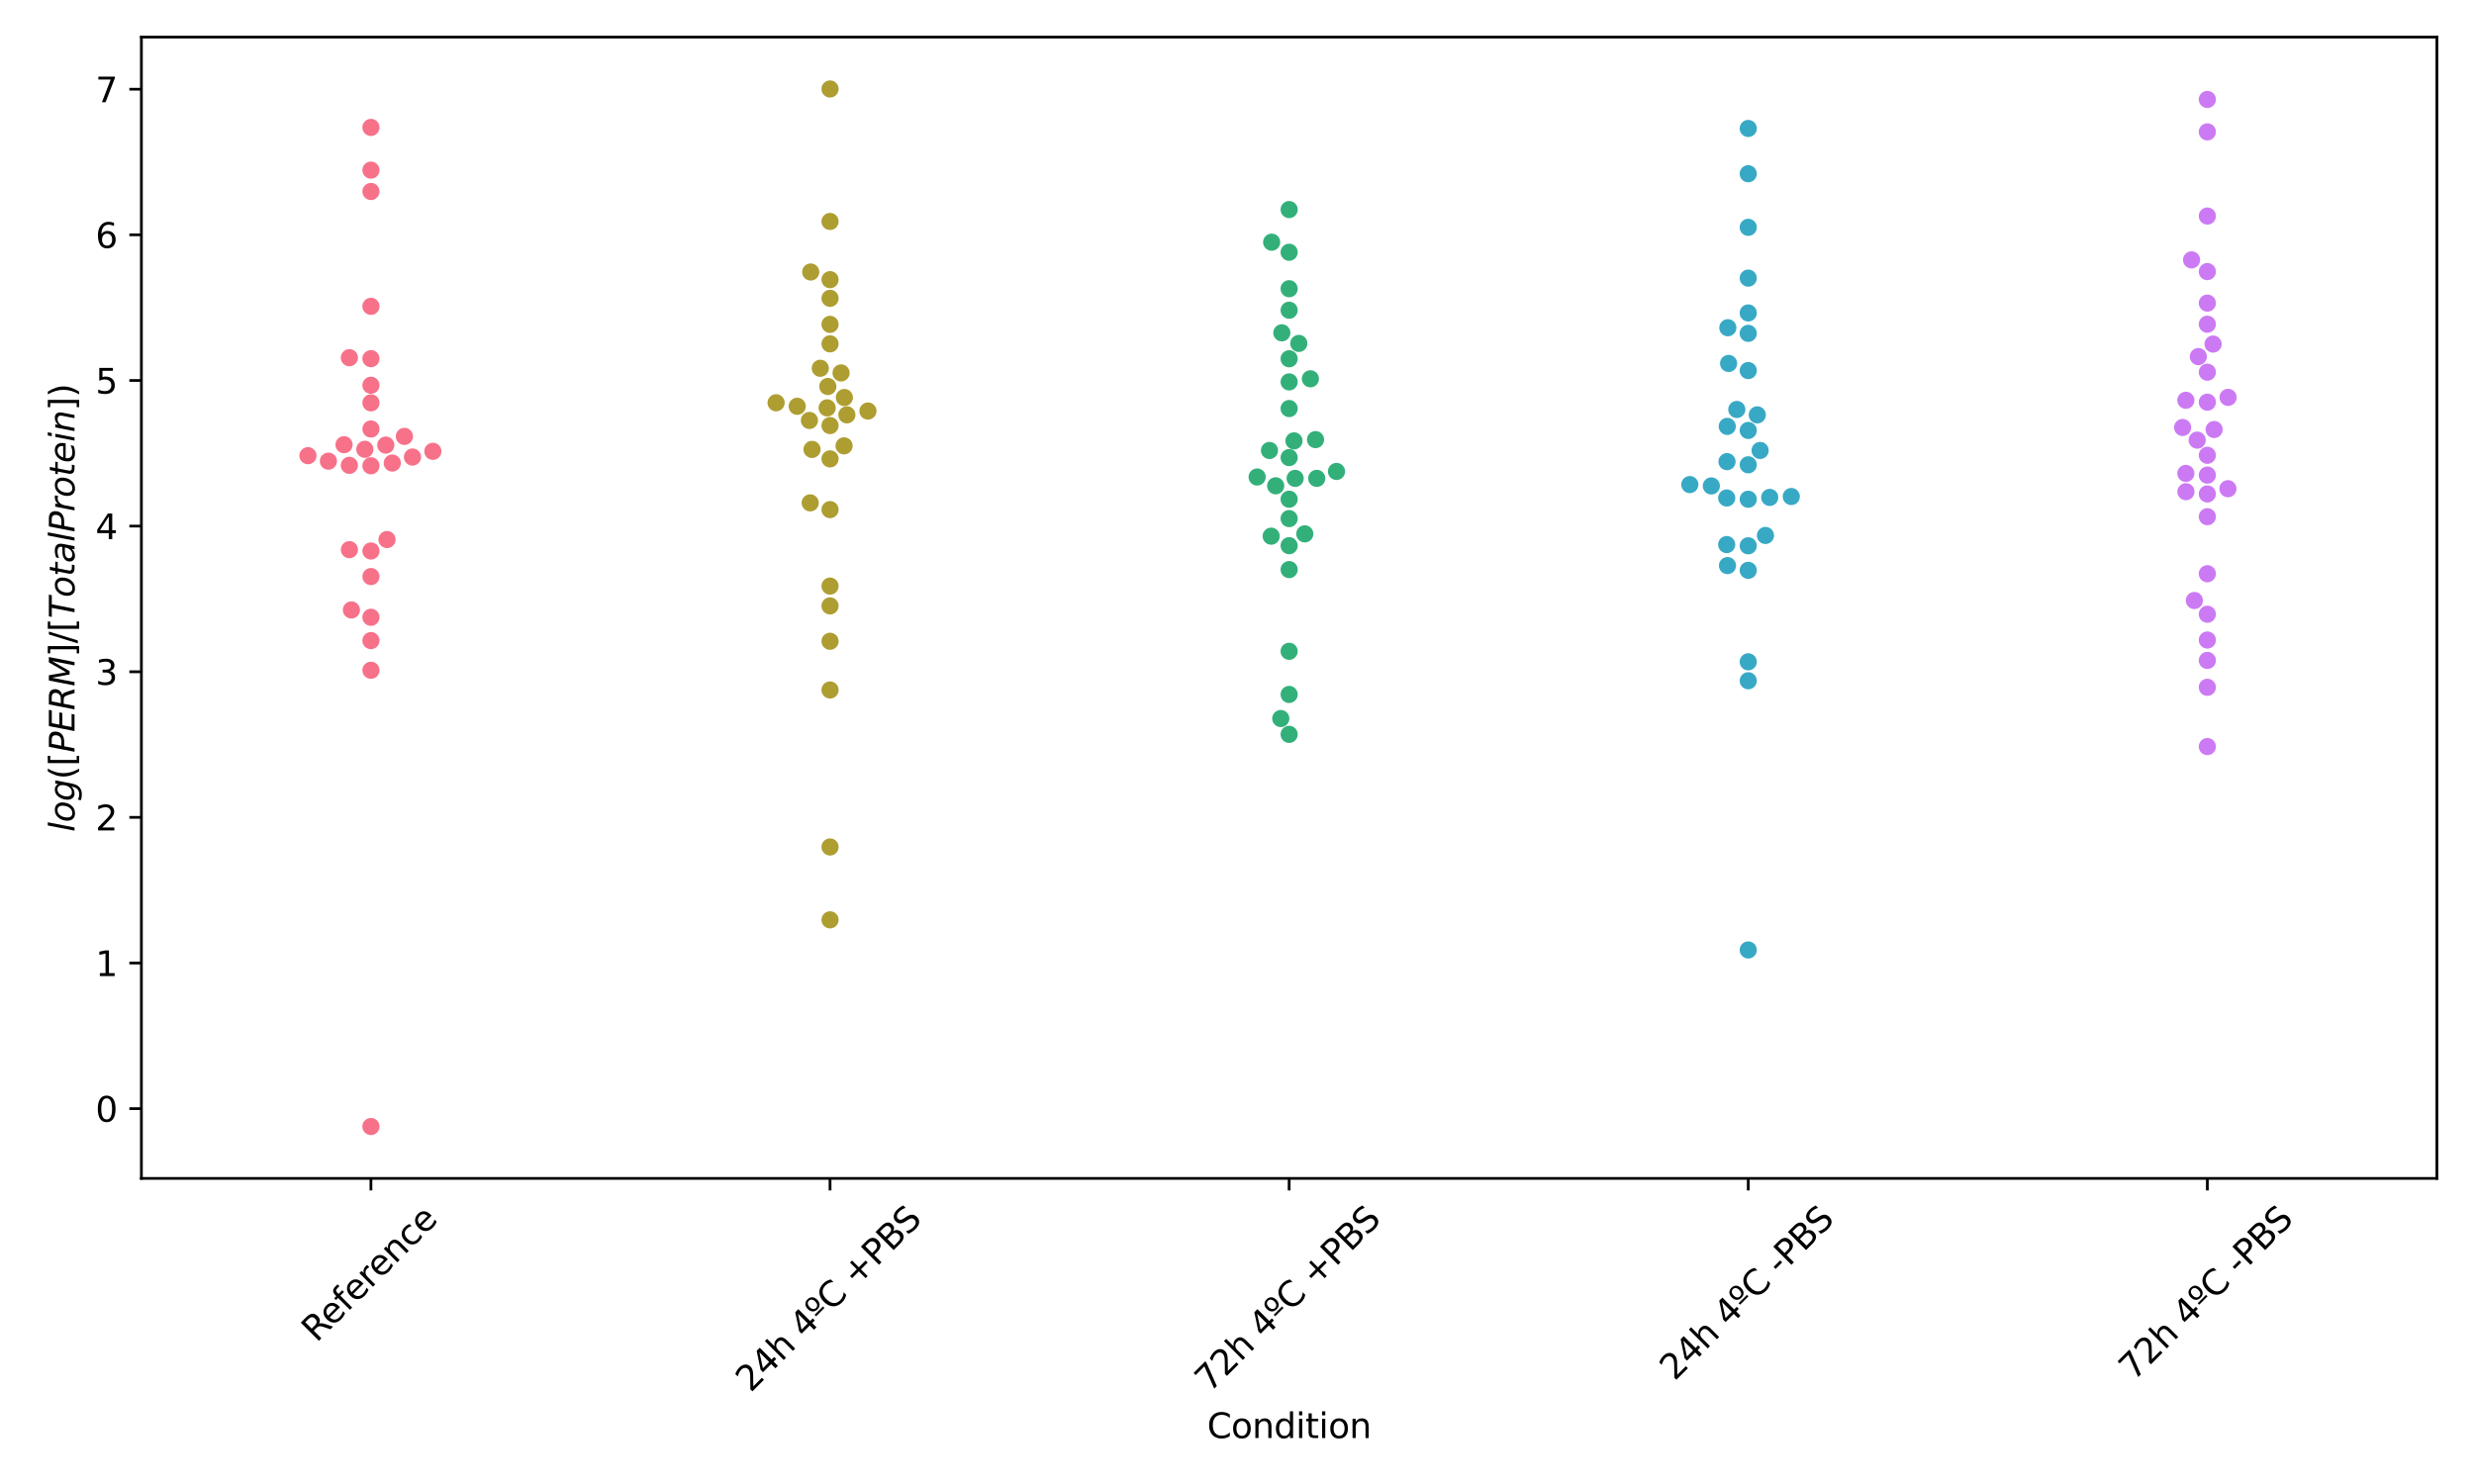 <?xml version="1.0" encoding="utf-8" standalone="no"?>
<!DOCTYPE svg PUBLIC "-//W3C//DTD SVG 1.1//EN"
  "http://www.w3.org/Graphics/SVG/1.1/DTD/svg11.dtd">
<svg xmlns:xlink="http://www.w3.org/1999/xlink" width="720pt" height="432pt" viewBox="0 0 720 432" xmlns="http://www.w3.org/2000/svg" version="1.1">
 <defs>
  <style type="text/css">*{stroke-linejoin: round; stroke-linecap: butt}</style>
 </defs>
 <g id="figure_1">
  <g id="patch_1">
   <path d="M 0 432 
L 720 432 
L 720 0 
L 0 0 
z
" style="fill: #ffffff"/>
  </g>
  <g id="axes_1">
   <g id="patch_2">
    <path d="M 41.15 343.035 
L 709.2 343.035 
L 709.2 10.8 
L 41.15 10.8 
z
" style="fill: #ffffff"/>
   </g>
   <g id="matplotlib.axis_1">
    <g id="xtick_1">
     <g id="line2d_1">
      <defs>
       <path id="m6067ad783e" d="M 0 0 
L 0 3.5 
" style="stroke: #000000; stroke-width: 0.8"/>
      </defs>
      <g>
       <use xlink:href="#m6067ad783e" x="107.955" y="343.035" style="stroke: #000000; stroke-width: 0.8"/>
      </g>
     </g>
     <g id="text_1">
      <!-- Reference -->
      <g transform="translate(92.104 391.013) rotate(-45) scale(0.1 -0.1)">
       <defs>
        <path id="DejaVuSans-52" d="M 2841 2188 
Q 3044 2119 3236 1894 
Q 3428 1669 3622 1275 
L 4263 0 
L 3584 0 
L 2988 1197 
Q 2756 1666 2539 1819 
Q 2322 1972 1947 1972 
L 1259 1972 
L 1259 0 
L 628 0 
L 628 4666 
L 2053 4666 
Q 2853 4666 3247 4331 
Q 3641 3997 3641 3322 
Q 3641 2881 3436 2590 
Q 3231 2300 2841 2188 
z
M 1259 4147 
L 1259 2491 
L 2053 2491 
Q 2509 2491 2742 2702 
Q 2975 2913 2975 3322 
Q 2975 3731 2742 3939 
Q 2509 4147 2053 4147 
L 1259 4147 
z
" transform="scale(0.016)"/>
        <path id="DejaVuSans-65" d="M 3597 1894 
L 3597 1613 
L 953 1613 
Q 991 1019 1311 708 
Q 1631 397 2203 397 
Q 2534 397 2845 478 
Q 3156 559 3463 722 
L 3463 178 
Q 3153 47 2828 -22 
Q 2503 -91 2169 -91 
Q 1331 -91 842 396 
Q 353 884 353 1716 
Q 353 2575 817 3079 
Q 1281 3584 2069 3584 
Q 2775 3584 3186 3129 
Q 3597 2675 3597 1894 
z
M 3022 2063 
Q 3016 2534 2758 2815 
Q 2500 3097 2075 3097 
Q 1594 3097 1305 2825 
Q 1016 2553 972 2059 
L 3022 2063 
z
" transform="scale(0.016)"/>
        <path id="DejaVuSans-66" d="M 2375 4863 
L 2375 4384 
L 1825 4384 
Q 1516 4384 1395 4259 
Q 1275 4134 1275 3809 
L 1275 3500 
L 2222 3500 
L 2222 3053 
L 1275 3053 
L 1275 0 
L 697 0 
L 697 3053 
L 147 3053 
L 147 3500 
L 697 3500 
L 697 3744 
Q 697 4328 969 4595 
Q 1241 4863 1831 4863 
L 2375 4863 
z
" transform="scale(0.016)"/>
        <path id="DejaVuSans-72" d="M 2631 2963 
Q 2534 3019 2420 3045 
Q 2306 3072 2169 3072 
Q 1681 3072 1420 2755 
Q 1159 2438 1159 1844 
L 1159 0 
L 581 0 
L 581 3500 
L 1159 3500 
L 1159 2956 
Q 1341 3275 1631 3429 
Q 1922 3584 2338 3584 
Q 2397 3584 2469 3576 
Q 2541 3569 2628 3553 
L 2631 2963 
z
" transform="scale(0.016)"/>
        <path id="DejaVuSans-6e" d="M 3513 2113 
L 3513 0 
L 2938 0 
L 2938 2094 
Q 2938 2591 2744 2837 
Q 2550 3084 2163 3084 
Q 1697 3084 1428 2787 
Q 1159 2491 1159 1978 
L 1159 0 
L 581 0 
L 581 3500 
L 1159 3500 
L 1159 2956 
Q 1366 3272 1645 3428 
Q 1925 3584 2291 3584 
Q 2894 3584 3203 3211 
Q 3513 2838 3513 2113 
z
" transform="scale(0.016)"/>
        <path id="DejaVuSans-63" d="M 3122 3366 
L 3122 2828 
Q 2878 2963 2633 3030 
Q 2388 3097 2138 3097 
Q 1578 3097 1268 2742 
Q 959 2388 959 1747 
Q 959 1106 1268 751 
Q 1578 397 2138 397 
Q 2388 397 2633 464 
Q 2878 531 3122 666 
L 3122 134 
Q 2881 22 2623 -34 
Q 2366 -91 2075 -91 
Q 1284 -91 818 406 
Q 353 903 353 1747 
Q 353 2603 823 3093 
Q 1294 3584 2113 3584 
Q 2378 3584 2631 3529 
Q 2884 3475 3122 3366 
z
" transform="scale(0.016)"/>
       </defs>
       <use xlink:href="#DejaVuSans-52"/>
       <use xlink:href="#DejaVuSans-65" x="64.982"/>
       <use xlink:href="#DejaVuSans-66" x="126.506"/>
       <use xlink:href="#DejaVuSans-65" x="161.711"/>
       <use xlink:href="#DejaVuSans-72" x="223.234"/>
       <use xlink:href="#DejaVuSans-65" x="262.098"/>
       <use xlink:href="#DejaVuSans-6e" x="323.621"/>
       <use xlink:href="#DejaVuSans-63" x="387"/>
       <use xlink:href="#DejaVuSans-65" x="441.98"/>
      </g>
     </g>
    </g>
    <g id="xtick_2">
     <g id="line2d_2">
      <g>
       <use xlink:href="#m6067ad783e" x="241.565" y="343.035" style="stroke: #000000; stroke-width: 0.8"/>
      </g>
     </g>
     <g id="text_2">
      <!-- 24h 4ºC +PBS -->
      <g transform="translate(218.442 405.556) rotate(-45) scale(0.1 -0.1)">
       <defs>
        <path id="DejaVuSans-32" d="M 1228 531 
L 3431 531 
L 3431 0 
L 469 0 
L 469 531 
Q 828 903 1448 1529 
Q 2069 2156 2228 2338 
Q 2531 2678 2651 2914 
Q 2772 3150 2772 3378 
Q 2772 3750 2511 3984 
Q 2250 4219 1831 4219 
Q 1534 4219 1204 4116 
Q 875 4013 500 3803 
L 500 4441 
Q 881 4594 1212 4672 
Q 1544 4750 1819 4750 
Q 2544 4750 2975 4387 
Q 3406 4025 3406 3419 
Q 3406 3131 3298 2873 
Q 3191 2616 2906 2266 
Q 2828 2175 2409 1742 
Q 1991 1309 1228 531 
z
" transform="scale(0.016)"/>
        <path id="DejaVuSans-34" d="M 2419 4116 
L 825 1625 
L 2419 1625 
L 2419 4116 
z
M 2253 4666 
L 3047 4666 
L 3047 1625 
L 3713 1625 
L 3713 1100 
L 3047 1100 
L 3047 0 
L 2419 0 
L 2419 1100 
L 313 1100 
L 313 1709 
L 2253 4666 
z
" transform="scale(0.016)"/>
        <path id="DejaVuSans-68" d="M 3513 2113 
L 3513 0 
L 2938 0 
L 2938 2094 
Q 2938 2591 2744 2837 
Q 2550 3084 2163 3084 
Q 1697 3084 1428 2787 
Q 1159 2491 1159 1978 
L 1159 0 
L 581 0 
L 581 4863 
L 1159 4863 
L 1159 2956 
Q 1366 3272 1645 3428 
Q 1925 3584 2291 3584 
Q 2894 3584 3203 3211 
Q 3513 2838 3513 2113 
z
" transform="scale(0.016)"/>
        <path id="DejaVuSans-20" transform="scale(0.016)"/>
        <path id="DejaVuSans-ba" d="M 434 1850 
L 2584 1850 
L 2584 1466 
L 434 1466 
L 434 1850 
z
M 1509 4750 
Q 2069 4750 2391 4404 
Q 2713 4059 2713 3463 
Q 2713 2866 2391 2523 
Q 2069 2181 1509 2181 
Q 950 2181 625 2525 
Q 300 2869 300 3463 
Q 300 4059 625 4404 
Q 950 4750 1509 4750 
z
M 1509 4391 
Q 1181 4391 984 4139 
Q 788 3888 788 3463 
Q 788 3047 986 2797 
Q 1184 2547 1509 2547 
Q 1838 2547 2033 2797 
Q 2228 3047 2228 3463 
Q 2228 3891 2034 4141 
Q 1841 4391 1509 4391 
z
" transform="scale(0.016)"/>
        <path id="DejaVuSans-43" d="M 4122 4306 
L 4122 3641 
Q 3803 3938 3442 4084 
Q 3081 4231 2675 4231 
Q 1875 4231 1450 3742 
Q 1025 3253 1025 2328 
Q 1025 1406 1450 917 
Q 1875 428 2675 428 
Q 3081 428 3442 575 
Q 3803 722 4122 1019 
L 4122 359 
Q 3791 134 3420 21 
Q 3050 -91 2638 -91 
Q 1578 -91 968 557 
Q 359 1206 359 2328 
Q 359 3453 968 4101 
Q 1578 4750 2638 4750 
Q 3056 4750 3426 4639 
Q 3797 4528 4122 4306 
z
" transform="scale(0.016)"/>
        <path id="DejaVuSans-2b" d="M 2944 4013 
L 2944 2272 
L 4684 2272 
L 4684 1741 
L 2944 1741 
L 2944 0 
L 2419 0 
L 2419 1741 
L 678 1741 
L 678 2272 
L 2419 2272 
L 2419 4013 
L 2944 4013 
z
" transform="scale(0.016)"/>
        <path id="DejaVuSans-50" d="M 1259 4147 
L 1259 2394 
L 2053 2394 
Q 2494 2394 2734 2622 
Q 2975 2850 2975 3272 
Q 2975 3691 2734 3919 
Q 2494 4147 2053 4147 
L 1259 4147 
z
M 628 4666 
L 2053 4666 
Q 2838 4666 3239 4311 
Q 3641 3956 3641 3272 
Q 3641 2581 3239 2228 
Q 2838 1875 2053 1875 
L 1259 1875 
L 1259 0 
L 628 0 
L 628 4666 
z
" transform="scale(0.016)"/>
        <path id="DejaVuSans-42" d="M 1259 2228 
L 1259 519 
L 2272 519 
Q 2781 519 3026 730 
Q 3272 941 3272 1375 
Q 3272 1813 3026 2020 
Q 2781 2228 2272 2228 
L 1259 2228 
z
M 1259 4147 
L 1259 2741 
L 2194 2741 
Q 2656 2741 2882 2914 
Q 3109 3088 3109 3444 
Q 3109 3797 2882 3972 
Q 2656 4147 2194 4147 
L 1259 4147 
z
M 628 4666 
L 2241 4666 
Q 2963 4666 3353 4366 
Q 3744 4066 3744 3513 
Q 3744 3084 3544 2831 
Q 3344 2578 2956 2516 
Q 3422 2416 3680 2098 
Q 3938 1781 3938 1306 
Q 3938 681 3513 340 
Q 3088 0 2303 0 
L 628 0 
L 628 4666 
z
" transform="scale(0.016)"/>
        <path id="DejaVuSans-53" d="M 3425 4513 
L 3425 3897 
Q 3066 4069 2747 4153 
Q 2428 4238 2131 4238 
Q 1616 4238 1336 4038 
Q 1056 3838 1056 3469 
Q 1056 3159 1242 3001 
Q 1428 2844 1947 2747 
L 2328 2669 
Q 3034 2534 3370 2195 
Q 3706 1856 3706 1288 
Q 3706 609 3251 259 
Q 2797 -91 1919 -91 
Q 1588 -91 1214 -16 
Q 841 59 441 206 
L 441 856 
Q 825 641 1194 531 
Q 1563 422 1919 422 
Q 2459 422 2753 634 
Q 3047 847 3047 1241 
Q 3047 1584 2836 1778 
Q 2625 1972 2144 2069 
L 1759 2144 
Q 1053 2284 737 2584 
Q 422 2884 422 3419 
Q 422 4038 858 4394 
Q 1294 4750 2059 4750 
Q 2388 4750 2728 4690 
Q 3069 4631 3425 4513 
z
" transform="scale(0.016)"/>
       </defs>
       <use xlink:href="#DejaVuSans-32"/>
       <use xlink:href="#DejaVuSans-34" x="63.623"/>
       <use xlink:href="#DejaVuSans-68" x="127.246"/>
       <use xlink:href="#DejaVuSans-20" x="190.625"/>
       <use xlink:href="#DejaVuSans-34" x="222.412"/>
       <use xlink:href="#DejaVuSans-ba" x="286.035"/>
       <use xlink:href="#DejaVuSans-43" x="333.154"/>
       <use xlink:href="#DejaVuSans-20" x="402.979"/>
       <use xlink:href="#DejaVuSans-2b" x="434.766"/>
       <use xlink:href="#DejaVuSans-50" x="518.555"/>
       <use xlink:href="#DejaVuSans-42" x="578.857"/>
       <use xlink:href="#DejaVuSans-53" x="645.711"/>
      </g>
     </g>
    </g>
    <g id="xtick_3">
     <g id="line2d_3">
      <g>
       <use xlink:href="#m6067ad783e" x="375.175" y="343.035" style="stroke: #000000; stroke-width: 0.8"/>
      </g>
     </g>
     <g id="text_3">
      <!-- 72h 4ºC +PBS -->
      <g transform="translate(352.052 405.556) rotate(-45) scale(0.1 -0.1)">
       <defs>
        <path id="DejaVuSans-37" d="M 525 4666 
L 3525 4666 
L 3525 4397 
L 1831 0 
L 1172 0 
L 2766 4134 
L 525 4134 
L 525 4666 
z
" transform="scale(0.016)"/>
       </defs>
       <use xlink:href="#DejaVuSans-37"/>
       <use xlink:href="#DejaVuSans-32" x="63.623"/>
       <use xlink:href="#DejaVuSans-68" x="127.246"/>
       <use xlink:href="#DejaVuSans-20" x="190.625"/>
       <use xlink:href="#DejaVuSans-34" x="222.412"/>
       <use xlink:href="#DejaVuSans-ba" x="286.035"/>
       <use xlink:href="#DejaVuSans-43" x="333.154"/>
       <use xlink:href="#DejaVuSans-20" x="402.979"/>
       <use xlink:href="#DejaVuSans-2b" x="434.766"/>
       <use xlink:href="#DejaVuSans-50" x="518.555"/>
       <use xlink:href="#DejaVuSans-42" x="578.857"/>
       <use xlink:href="#DejaVuSans-53" x="645.711"/>
      </g>
     </g>
    </g>
    <g id="xtick_4">
     <g id="line2d_4">
      <g>
       <use xlink:href="#m6067ad783e" x="508.785" y="343.035" style="stroke: #000000; stroke-width: 0.8"/>
      </g>
     </g>
     <g id="text_4">
      <!-- 24h 4ºC -PBS -->
      <g transform="translate(487.349 402.182) rotate(-45) scale(0.1 -0.1)">
       <defs>
        <path id="DejaVuSans-2d" d="M 313 2009 
L 1997 2009 
L 1997 1497 
L 313 1497 
L 313 2009 
z
" transform="scale(0.016)"/>
       </defs>
       <use xlink:href="#DejaVuSans-32"/>
       <use xlink:href="#DejaVuSans-34" x="63.623"/>
       <use xlink:href="#DejaVuSans-68" x="127.246"/>
       <use xlink:href="#DejaVuSans-20" x="190.625"/>
       <use xlink:href="#DejaVuSans-34" x="222.412"/>
       <use xlink:href="#DejaVuSans-ba" x="286.035"/>
       <use xlink:href="#DejaVuSans-43" x="333.154"/>
       <use xlink:href="#DejaVuSans-20" x="402.979"/>
       <use xlink:href="#DejaVuSans-2d" x="434.766"/>
       <use xlink:href="#DejaVuSans-50" x="470.85"/>
       <use xlink:href="#DejaVuSans-42" x="531.152"/>
       <use xlink:href="#DejaVuSans-53" x="598.006"/>
      </g>
     </g>
    </g>
    <g id="xtick_5">
     <g id="line2d_5">
      <g>
       <use xlink:href="#m6067ad783e" x="642.395" y="343.035" style="stroke: #000000; stroke-width: 0.8"/>
      </g>
     </g>
     <g id="text_5">
      <!-- 72h 4ºC -PBS -->
      <g transform="translate(620.959 402.182) rotate(-45) scale(0.1 -0.1)">
       <use xlink:href="#DejaVuSans-37"/>
       <use xlink:href="#DejaVuSans-32" x="63.623"/>
       <use xlink:href="#DejaVuSans-68" x="127.246"/>
       <use xlink:href="#DejaVuSans-20" x="190.625"/>
       <use xlink:href="#DejaVuSans-34" x="222.412"/>
       <use xlink:href="#DejaVuSans-ba" x="286.035"/>
       <use xlink:href="#DejaVuSans-43" x="333.154"/>
       <use xlink:href="#DejaVuSans-20" x="402.979"/>
       <use xlink:href="#DejaVuSans-2d" x="434.766"/>
       <use xlink:href="#DejaVuSans-50" x="470.85"/>
       <use xlink:href="#DejaVuSans-42" x="531.152"/>
       <use xlink:href="#DejaVuSans-53" x="598.006"/>
      </g>
     </g>
    </g>
    <g id="text_6">
     <!-- Condition -->
     <g transform="translate(351.315 418.625) scale(0.1 -0.1)">
      <defs>
       <path id="DejaVuSans-6f" d="M 1959 3097 
Q 1497 3097 1228 2736 
Q 959 2375 959 1747 
Q 959 1119 1226 758 
Q 1494 397 1959 397 
Q 2419 397 2687 759 
Q 2956 1122 2956 1747 
Q 2956 2369 2687 2733 
Q 2419 3097 1959 3097 
z
M 1959 3584 
Q 2709 3584 3137 3096 
Q 3566 2609 3566 1747 
Q 3566 888 3137 398 
Q 2709 -91 1959 -91 
Q 1206 -91 779 398 
Q 353 888 353 1747 
Q 353 2609 779 3096 
Q 1206 3584 1959 3584 
z
" transform="scale(0.016)"/>
       <path id="DejaVuSans-64" d="M 2906 2969 
L 2906 4863 
L 3481 4863 
L 3481 0 
L 2906 0 
L 2906 525 
Q 2725 213 2448 61 
Q 2172 -91 1784 -91 
Q 1150 -91 751 415 
Q 353 922 353 1747 
Q 353 2572 751 3078 
Q 1150 3584 1784 3584 
Q 2172 3584 2448 3432 
Q 2725 3281 2906 2969 
z
M 947 1747 
Q 947 1113 1208 752 
Q 1469 391 1925 391 
Q 2381 391 2643 752 
Q 2906 1113 2906 1747 
Q 2906 2381 2643 2742 
Q 2381 3103 1925 3103 
Q 1469 3103 1208 2742 
Q 947 2381 947 1747 
z
" transform="scale(0.016)"/>
       <path id="DejaVuSans-69" d="M 603 3500 
L 1178 3500 
L 1178 0 
L 603 0 
L 603 3500 
z
M 603 4863 
L 1178 4863 
L 1178 4134 
L 603 4134 
L 603 4863 
z
" transform="scale(0.016)"/>
       <path id="DejaVuSans-74" d="M 1172 4494 
L 1172 3500 
L 2356 3500 
L 2356 3053 
L 1172 3053 
L 1172 1153 
Q 1172 725 1289 603 
Q 1406 481 1766 481 
L 2356 481 
L 2356 0 
L 1766 0 
Q 1100 0 847 248 
Q 594 497 594 1153 
L 594 3053 
L 172 3053 
L 172 3500 
L 594 3500 
L 594 4494 
L 1172 4494 
z
" transform="scale(0.016)"/>
      </defs>
      <use xlink:href="#DejaVuSans-43"/>
      <use xlink:href="#DejaVuSans-6f" x="69.824"/>
      <use xlink:href="#DejaVuSans-6e" x="131.006"/>
      <use xlink:href="#DejaVuSans-64" x="194.385"/>
      <use xlink:href="#DejaVuSans-69" x="257.861"/>
      <use xlink:href="#DejaVuSans-74" x="285.645"/>
      <use xlink:href="#DejaVuSans-69" x="324.854"/>
      <use xlink:href="#DejaVuSans-6f" x="352.637"/>
      <use xlink:href="#DejaVuSans-6e" x="413.818"/>
     </g>
    </g>
   </g>
   <g id="matplotlib.axis_2">
    <g id="ytick_1">
     <g id="line2d_6">
      <defs>
       <path id="m4ee37aeace" d="M 0 0 
L -3.5 0 
" style="stroke: #000000; stroke-width: 0.8"/>
      </defs>
      <g>
       <use xlink:href="#m4ee37aeace" x="41.15" y="322.727" style="stroke: #000000; stroke-width: 0.8"/>
      </g>
     </g>
     <g id="text_7">
      <!-- 0 -->
      <g transform="translate(27.788 326.526) scale(0.1 -0.1)">
       <defs>
        <path id="DejaVuSans-30" d="M 2034 4250 
Q 1547 4250 1301 3770 
Q 1056 3291 1056 2328 
Q 1056 1369 1301 889 
Q 1547 409 2034 409 
Q 2525 409 2770 889 
Q 3016 1369 3016 2328 
Q 3016 3291 2770 3770 
Q 2525 4250 2034 4250 
z
M 2034 4750 
Q 2819 4750 3233 4129 
Q 3647 3509 3647 2328 
Q 3647 1150 3233 529 
Q 2819 -91 2034 -91 
Q 1250 -91 836 529 
Q 422 1150 422 2328 
Q 422 3509 836 4129 
Q 1250 4750 2034 4750 
z
" transform="scale(0.016)"/>
       </defs>
       <use xlink:href="#DejaVuSans-30"/>
      </g>
     </g>
    </g>
    <g id="ytick_2">
     <g id="line2d_7">
      <g>
       <use xlink:href="#m4ee37aeace" x="41.15" y="280.333" style="stroke: #000000; stroke-width: 0.8"/>
      </g>
     </g>
     <g id="text_8">
      <!-- 1 -->
      <g transform="translate(27.788 284.132) scale(0.1 -0.1)">
       <defs>
        <path id="DejaVuSans-31" d="M 794 531 
L 1825 531 
L 1825 4091 
L 703 3866 
L 703 4441 
L 1819 4666 
L 2450 4666 
L 2450 531 
L 3481 531 
L 3481 0 
L 794 0 
L 794 531 
z
" transform="scale(0.016)"/>
       </defs>
       <use xlink:href="#DejaVuSans-31"/>
      </g>
     </g>
    </g>
    <g id="ytick_3">
     <g id="line2d_8">
      <g>
       <use xlink:href="#m4ee37aeace" x="41.15" y="237.939" style="stroke: #000000; stroke-width: 0.8"/>
      </g>
     </g>
     <g id="text_9">
      <!-- 2 -->
      <g transform="translate(27.788 241.738) scale(0.1 -0.1)">
       <use xlink:href="#DejaVuSans-32"/>
      </g>
     </g>
    </g>
    <g id="ytick_4">
     <g id="line2d_9">
      <g>
       <use xlink:href="#m4ee37aeace" x="41.15" y="195.545" style="stroke: #000000; stroke-width: 0.8"/>
      </g>
     </g>
     <g id="text_10">
      <!-- 3 -->
      <g transform="translate(27.788 199.344) scale(0.1 -0.1)">
       <defs>
        <path id="DejaVuSans-33" d="M 2597 2516 
Q 3050 2419 3304 2112 
Q 3559 1806 3559 1356 
Q 3559 666 3084 287 
Q 2609 -91 1734 -91 
Q 1441 -91 1130 -33 
Q 819 25 488 141 
L 488 750 
Q 750 597 1062 519 
Q 1375 441 1716 441 
Q 2309 441 2620 675 
Q 2931 909 2931 1356 
Q 2931 1769 2642 2001 
Q 2353 2234 1838 2234 
L 1294 2234 
L 1294 2753 
L 1863 2753 
Q 2328 2753 2575 2939 
Q 2822 3125 2822 3475 
Q 2822 3834 2567 4026 
Q 2313 4219 1838 4219 
Q 1578 4219 1281 4162 
Q 984 4106 628 3988 
L 628 4550 
Q 988 4650 1302 4700 
Q 1616 4750 1894 4750 
Q 2613 4750 3031 4423 
Q 3450 4097 3450 3541 
Q 3450 3153 3228 2886 
Q 3006 2619 2597 2516 
z
" transform="scale(0.016)"/>
       </defs>
       <use xlink:href="#DejaVuSans-33"/>
      </g>
     </g>
    </g>
    <g id="ytick_5">
     <g id="line2d_10">
      <g>
       <use xlink:href="#m4ee37aeace" x="41.15" y="153.151" style="stroke: #000000; stroke-width: 0.8"/>
      </g>
     </g>
     <g id="text_11">
      <!-- 4 -->
      <g transform="translate(27.788 156.95) scale(0.1 -0.1)">
       <use xlink:href="#DejaVuSans-34"/>
      </g>
     </g>
    </g>
    <g id="ytick_6">
     <g id="line2d_11">
      <g>
       <use xlink:href="#m4ee37aeace" x="41.15" y="110.757" style="stroke: #000000; stroke-width: 0.8"/>
      </g>
     </g>
     <g id="text_12">
      <!-- 5 -->
      <g transform="translate(27.788 114.556) scale(0.1 -0.1)">
       <defs>
        <path id="DejaVuSans-35" d="M 691 4666 
L 3169 4666 
L 3169 4134 
L 1269 4134 
L 1269 2991 
Q 1406 3038 1543 3061 
Q 1681 3084 1819 3084 
Q 2600 3084 3056 2656 
Q 3513 2228 3513 1497 
Q 3513 744 3044 326 
Q 2575 -91 1722 -91 
Q 1428 -91 1123 -41 
Q 819 9 494 109 
L 494 744 
Q 775 591 1075 516 
Q 1375 441 1709 441 
Q 2250 441 2565 725 
Q 2881 1009 2881 1497 
Q 2881 1984 2565 2268 
Q 2250 2553 1709 2553 
Q 1456 2553 1204 2497 
Q 953 2441 691 2322 
L 691 4666 
z
" transform="scale(0.016)"/>
       </defs>
       <use xlink:href="#DejaVuSans-35"/>
      </g>
     </g>
    </g>
    <g id="ytick_7">
     <g id="line2d_12">
      <g>
       <use xlink:href="#m4ee37aeace" x="41.15" y="68.362" style="stroke: #000000; stroke-width: 0.8"/>
      </g>
     </g>
     <g id="text_13">
      <!-- 6 -->
      <g transform="translate(27.788 72.162) scale(0.1 -0.1)">
       <defs>
        <path id="DejaVuSans-36" d="M 2113 2584 
Q 1688 2584 1439 2293 
Q 1191 2003 1191 1497 
Q 1191 994 1439 701 
Q 1688 409 2113 409 
Q 2538 409 2786 701 
Q 3034 994 3034 1497 
Q 3034 2003 2786 2293 
Q 2538 2584 2113 2584 
z
M 3366 4563 
L 3366 3988 
Q 3128 4100 2886 4159 
Q 2644 4219 2406 4219 
Q 1781 4219 1451 3797 
Q 1122 3375 1075 2522 
Q 1259 2794 1537 2939 
Q 1816 3084 2150 3084 
Q 2853 3084 3261 2657 
Q 3669 2231 3669 1497 
Q 3669 778 3244 343 
Q 2819 -91 2113 -91 
Q 1303 -91 875 529 
Q 447 1150 447 2328 
Q 447 3434 972 4092 
Q 1497 4750 2381 4750 
Q 2619 4750 2861 4703 
Q 3103 4656 3366 4563 
z
" transform="scale(0.016)"/>
       </defs>
       <use xlink:href="#DejaVuSans-36"/>
      </g>
     </g>
    </g>
    <g id="ytick_8">
     <g id="line2d_13">
      <g>
       <use xlink:href="#m4ee37aeace" x="41.15" y="25.968" style="stroke: #000000; stroke-width: 0.8"/>
      </g>
     </g>
     <g id="text_14">
      <!-- 7 -->
      <g transform="translate(27.788 29.767) scale(0.1 -0.1)">
       <use xlink:href="#DejaVuSans-37"/>
      </g>
     </g>
    </g>
    <g id="text_15">
     <!-- $log([PERM]/[Total Protein])$ -->
     <g transform="translate(21.688 242.168) rotate(-90) scale(0.1 -0.1)">
      <defs>
       <path id="DejaVuSans-Oblique-6c" d="M 1172 4863 
L 1747 4863 
L 800 0 
L 225 0 
L 1172 4863 
z
" transform="scale(0.016)"/>
       <path id="DejaVuSans-Oblique-6f" d="M 1625 -91 
Q 1009 -91 651 289 
Q 294 669 294 1325 
Q 294 1706 417 2101 
Q 541 2497 738 2766 
Q 1047 3184 1428 3384 
Q 1809 3584 2291 3584 
Q 2888 3584 3255 3212 
Q 3622 2841 3622 2241 
Q 3622 1825 3500 1412 
Q 3378 1000 3181 728 
Q 2875 309 2494 109 
Q 2113 -91 1625 -91 
z
M 891 1344 
Q 891 869 1089 633 
Q 1288 397 1691 397 
Q 2269 397 2648 901 
Q 3028 1406 3028 2181 
Q 3028 2634 2825 2865 
Q 2622 3097 2228 3097 
Q 1903 3097 1650 2945 
Q 1397 2794 1197 2484 
Q 1050 2253 970 1956 
Q 891 1659 891 1344 
z
" transform="scale(0.016)"/>
       <path id="DejaVuSans-Oblique-67" d="M 3816 3500 
L 3219 434 
Q 3047 -456 2561 -893 
Q 2075 -1331 1253 -1331 
Q 950 -1331 690 -1286 
Q 431 -1241 206 -1147 
L 313 -588 
Q 525 -725 762 -790 
Q 1000 -856 1269 -856 
Q 1816 -856 2167 -557 
Q 2519 -259 2631 300 
L 2681 563 
Q 2441 288 2122 144 
Q 1803 0 1434 0 
Q 903 0 598 351 
Q 294 703 294 1319 
Q 294 1803 478 2267 
Q 663 2731 997 3091 
Q 1219 3328 1514 3456 
Q 1809 3584 2131 3584 
Q 2484 3584 2746 3420 
Q 3009 3256 3138 2956 
L 3238 3500 
L 3816 3500 
z
M 2950 2216 
Q 2950 2641 2750 2872 
Q 2550 3103 2181 3103 
Q 1953 3103 1747 3012 
Q 1541 2922 1394 2759 
Q 1156 2491 1023 2127 
Q 891 1763 891 1375 
Q 891 944 1092 712 
Q 1294 481 1672 481 
Q 2219 481 2584 976 
Q 2950 1472 2950 2216 
z
" transform="scale(0.016)"/>
       <path id="DejaVuSans-28" d="M 1984 4856 
Q 1566 4138 1362 3434 
Q 1159 2731 1159 2009 
Q 1159 1288 1364 580 
Q 1569 -128 1984 -844 
L 1484 -844 
Q 1016 -109 783 600 
Q 550 1309 550 2009 
Q 550 2706 781 3412 
Q 1013 4119 1484 4856 
L 1984 4856 
z
" transform="scale(0.016)"/>
       <path id="DejaVuSans-5b" d="M 550 4863 
L 1875 4863 
L 1875 4416 
L 1125 4416 
L 1125 -397 
L 1875 -397 
L 1875 -844 
L 550 -844 
L 550 4863 
z
" transform="scale(0.016)"/>
       <path id="DejaVuSans-Oblique-50" d="M 1081 4666 
L 2541 4666 
Q 3178 4666 3512 4369 
Q 3847 4072 3847 3500 
Q 3847 2731 3353 2303 
Q 2859 1875 1966 1875 
L 1172 1875 
L 806 0 
L 172 0 
L 1081 4666 
z
M 1613 4147 
L 1275 2394 
L 2069 2394 
Q 2606 2394 2893 2669 
Q 3181 2944 3181 3456 
Q 3181 3784 2986 3965 
Q 2791 4147 2438 4147 
L 1613 4147 
z
" transform="scale(0.016)"/>
       <path id="DejaVuSans-Oblique-45" d="M 1081 4666 
L 4031 4666 
L 3928 4134 
L 1606 4134 
L 1338 2753 
L 3566 2753 
L 3463 2222 
L 1234 2222 
L 909 531 
L 3284 531 
L 3181 0 
L 172 0 
L 1081 4666 
z
" transform="scale(0.016)"/>
       <path id="DejaVuSans-Oblique-52" d="M 1613 4147 
L 1294 2491 
L 2106 2491 
Q 2584 2491 2879 2755 
Q 3175 3019 3175 3444 
Q 3175 3784 2976 3965 
Q 2778 4147 2406 4147 
L 1613 4147 
z
M 2772 2241 
Q 2972 2194 3105 2009 
Q 3238 1825 3413 1275 
L 3809 0 
L 3144 0 
L 2778 1197 
Q 2638 1659 2453 1815 
Q 2269 1972 1888 1972 
L 1191 1972 
L 806 0 
L 172 0 
L 1081 4666 
L 2503 4666 
Q 3150 4666 3495 4373 
Q 3841 4081 3841 3531 
Q 3841 3044 3547 2687 
Q 3253 2331 2772 2241 
z
" transform="scale(0.016)"/>
       <path id="DejaVuSans-Oblique-4d" d="M 1081 4666 
L 2028 4666 
L 2572 1522 
L 4378 4666 
L 5350 4666 
L 4441 0 
L 3828 0 
L 4622 4091 
L 2791 897 
L 2175 897 
L 1581 4103 
L 788 0 
L 172 0 
L 1081 4666 
z
" transform="scale(0.016)"/>
       <path id="DejaVuSans-5d" d="M 1947 4863 
L 1947 -844 
L 622 -844 
L 622 -397 
L 1369 -397 
L 1369 4416 
L 622 4416 
L 622 4863 
L 1947 4863 
z
" transform="scale(0.016)"/>
       <path id="DejaVuSans-2f" d="M 1625 4666 
L 2156 4666 
L 531 -594 
L 0 -594 
L 1625 4666 
z
" transform="scale(0.016)"/>
       <path id="DejaVuSans-Oblique-54" d="M 378 4666 
L 4325 4666 
L 4225 4134 
L 2559 4134 
L 1759 0 
L 1125 0 
L 1925 4134 
L 275 4134 
L 378 4666 
z
" transform="scale(0.016)"/>
       <path id="DejaVuSans-Oblique-74" d="M 2706 3500 
L 2619 3053 
L 1472 3053 
L 1100 1153 
Q 1081 1047 1072 975 
Q 1063 903 1063 863 
Q 1063 663 1183 572 
Q 1303 481 1569 481 
L 2150 481 
L 2053 0 
L 1503 0 
Q 991 0 739 200 
Q 488 400 488 806 
Q 488 878 497 964 
Q 506 1050 525 1153 
L 897 3053 
L 409 3053 
L 500 3500 
L 978 3500 
L 1172 4494 
L 1747 4494 
L 1556 3500 
L 2706 3500 
z
" transform="scale(0.016)"/>
       <path id="DejaVuSans-Oblique-61" d="M 3438 1997 
L 3047 0 
L 2472 0 
L 2578 531 
Q 2325 219 2001 64 
Q 1678 -91 1281 -91 
Q 834 -91 548 182 
Q 263 456 263 884 
Q 263 1497 752 1853 
Q 1241 2209 2100 2209 
L 2900 2209 
L 2931 2363 
Q 2938 2388 2941 2417 
Q 2944 2447 2944 2509 
Q 2944 2788 2717 2942 
Q 2491 3097 2081 3097 
Q 1800 3097 1504 3025 
Q 1209 2953 897 2809 
L 997 3341 
Q 1322 3463 1633 3523 
Q 1944 3584 2234 3584 
Q 2853 3584 3176 3315 
Q 3500 3047 3500 2534 
Q 3500 2431 3484 2292 
Q 3469 2153 3438 1997 
z
M 2816 1759 
L 2241 1759 
Q 1534 1759 1195 1570 
Q 856 1381 856 984 
Q 856 709 1029 553 
Q 1203 397 1509 397 
Q 1978 397 2328 733 
Q 2678 1069 2791 1631 
L 2816 1759 
z
" transform="scale(0.016)"/>
       <path id="DejaVuSans-Oblique-72" d="M 2853 2969 
Q 2766 3016 2653 3041 
Q 2541 3066 2413 3066 
Q 1953 3066 1609 2717 
Q 1266 2369 1153 1784 
L 800 0 
L 225 0 
L 909 3500 
L 1484 3500 
L 1375 2956 
Q 1603 3259 1920 3421 
Q 2238 3584 2597 3584 
Q 2691 3584 2781 3573 
Q 2872 3563 2963 3538 
L 2853 2969 
z
" transform="scale(0.016)"/>
       <path id="DejaVuSans-Oblique-65" d="M 3078 2063 
Q 3088 2113 3092 2166 
Q 3097 2219 3097 2272 
Q 3097 2653 2873 2875 
Q 2650 3097 2266 3097 
Q 1838 3097 1509 2826 
Q 1181 2556 1013 2059 
L 3078 2063 
z
M 3578 1613 
L 903 1613 
Q 884 1494 878 1425 
Q 872 1356 872 1306 
Q 872 872 1139 634 
Q 1406 397 1894 397 
Q 2269 397 2603 481 
Q 2938 566 3225 728 
L 3116 159 
Q 2806 34 2476 -28 
Q 2147 -91 1806 -91 
Q 1078 -91 686 257 
Q 294 606 294 1247 
Q 294 1794 489 2264 
Q 684 2734 1063 3103 
Q 1306 3334 1642 3459 
Q 1978 3584 2356 3584 
Q 2950 3584 3301 3228 
Q 3653 2872 3653 2272 
Q 3653 2128 3634 1964 
Q 3616 1800 3578 1613 
z
" transform="scale(0.016)"/>
       <path id="DejaVuSans-Oblique-69" d="M 1172 4863 
L 1747 4863 
L 1606 4134 
L 1031 4134 
L 1172 4863 
z
M 909 3500 
L 1484 3500 
L 800 0 
L 225 0 
L 909 3500 
z
" transform="scale(0.016)"/>
       <path id="DejaVuSans-Oblique-6e" d="M 3566 2113 
L 3156 0 
L 2578 0 
L 2988 2091 
Q 3016 2238 3031 2350 
Q 3047 2463 3047 2528 
Q 3047 2791 2881 2937 
Q 2716 3084 2419 3084 
Q 1956 3084 1622 2776 
Q 1288 2469 1184 1941 
L 800 0 
L 225 0 
L 903 3500 
L 1478 3500 
L 1363 2950 
Q 1603 3253 1940 3418 
Q 2278 3584 2650 3584 
Q 3113 3584 3367 3334 
Q 3622 3084 3622 2631 
Q 3622 2519 3608 2391 
Q 3594 2263 3566 2113 
z
" transform="scale(0.016)"/>
       <path id="DejaVuSans-29" d="M 513 4856 
L 1013 4856 
Q 1481 4119 1714 3412 
Q 1947 2706 1947 2009 
Q 1947 1309 1714 600 
Q 1481 -109 1013 -844 
L 513 -844 
Q 928 -128 1133 580 
Q 1338 1288 1338 2009 
Q 1338 2731 1133 3434 
Q 928 4138 513 4856 
z
" transform="scale(0.016)"/>
      </defs>
      <use xlink:href="#DejaVuSans-Oblique-6c" transform="translate(0 0.016)"/>
      <use xlink:href="#DejaVuSans-Oblique-6f" transform="translate(27.783 0.016)"/>
      <use xlink:href="#DejaVuSans-Oblique-67" transform="translate(88.965 0.016)"/>
      <use xlink:href="#DejaVuSans-28" transform="translate(152.441 0.016)"/>
      <use xlink:href="#DejaVuSans-5b" transform="translate(191.455 0.016)"/>
      <use xlink:href="#DejaVuSans-Oblique-50" transform="translate(230.469 0.016)"/>
      <use xlink:href="#DejaVuSans-Oblique-45" transform="translate(290.771 0.016)"/>
      <use xlink:href="#DejaVuSans-Oblique-52" transform="translate(353.955 0.016)"/>
      <use xlink:href="#DejaVuSans-Oblique-4d" transform="translate(423.438 0.016)"/>
      <use xlink:href="#DejaVuSans-5d" transform="translate(509.717 0.016)"/>
      <use xlink:href="#DejaVuSans-2f" transform="translate(548.73 0.016)"/>
      <use xlink:href="#DejaVuSans-5b" transform="translate(582.422 0.016)"/>
      <use xlink:href="#DejaVuSans-Oblique-54" transform="translate(621.436 0.016)"/>
      <use xlink:href="#DejaVuSans-Oblique-6f" transform="translate(682.52 0.016)"/>
      <use xlink:href="#DejaVuSans-Oblique-74" transform="translate(743.701 0.016)"/>
      <use xlink:href="#DejaVuSans-Oblique-61" transform="translate(782.91 0.016)"/>
      <use xlink:href="#DejaVuSans-Oblique-6c" transform="translate(844.189 0.016)"/>
      <use xlink:href="#DejaVuSans-Oblique-50" transform="translate(871.973 0.016)"/>
      <use xlink:href="#DejaVuSans-Oblique-72" transform="translate(932.275 0.016)"/>
      <use xlink:href="#DejaVuSans-Oblique-6f" transform="translate(973.389 0.016)"/>
      <use xlink:href="#DejaVuSans-Oblique-74" transform="translate(1034.57 0.016)"/>
      <use xlink:href="#DejaVuSans-Oblique-65" transform="translate(1073.779 0.016)"/>
      <use xlink:href="#DejaVuSans-Oblique-69" transform="translate(1135.303 0.016)"/>
      <use xlink:href="#DejaVuSans-Oblique-6e" transform="translate(1163.086 0.016)"/>
      <use xlink:href="#DejaVuSans-5d" transform="translate(1226.465 0.016)"/>
      <use xlink:href="#DejaVuSans-29" transform="translate(1265.479 0.016)"/>
     </g>
    </g>
   </g>
   <g id="patch_3">
    <path d="M 41.15 343.035 
L 41.15 10.8 
" style="fill: none; stroke: #000000; stroke-width: 0.8; stroke-linejoin: miter; stroke-linecap: square"/>
   </g>
   <g id="patch_4">
    <path d="M 709.2 343.035 
L 709.2 10.8 
" style="fill: none; stroke: #000000; stroke-width: 0.8; stroke-linejoin: miter; stroke-linecap: square"/>
   </g>
   <g id="patch_5">
    <path d="M 41.15 343.035 
L 709.2 343.035 
" style="fill: none; stroke: #000000; stroke-width: 0.8; stroke-linejoin: miter; stroke-linecap: square"/>
   </g>
   <g id="patch_6">
    <path d="M 41.15 10.8 
L 709.2 10.8 
" style="fill: none; stroke: #000000; stroke-width: 0.8; stroke-linejoin: miter; stroke-linecap: square"/>
   </g>
   <g id="PathCollection_1">
    <defs>
     <path id="C0_0_439c84a9d1" d="M 0 2.5 
C 0.663 2.5 1.299 2.237 1.768 1.768 
C 2.237 1.299 2.5 0.663 2.5 -0 
C 2.5 -0.663 2.237 -1.299 1.768 -1.768 
C 1.299 -2.237 0.663 -2.5 0 -2.5 
C -0.663 -2.5 -1.299 -2.237 -1.768 -1.768 
C -2.237 -1.299 -2.5 -0.663 -2.5 0 
C -2.5 0.663 -2.237 1.299 -1.768 1.768 
C -1.299 2.237 -0.663 2.5 0 2.5 
z
"/>
    </defs>
    <g clip-path="url(#pb18bcc25fd)">
     <use xlink:href="#C0_0_439c84a9d1" x="107.955" y="327.934" style="fill: #f77189"/>
    </g>
    <g clip-path="url(#pb18bcc25fd)">
     <use xlink:href="#C0_0_439c84a9d1" x="107.955" y="195.116" style="fill: #f77189"/>
    </g>
    <g clip-path="url(#pb18bcc25fd)">
     <use xlink:href="#C0_0_439c84a9d1" x="107.955" y="186.481" style="fill: #f77189"/>
    </g>
    <g clip-path="url(#pb18bcc25fd)">
     <use xlink:href="#C0_0_439c84a9d1" x="107.955" y="179.695" style="fill: #f77189"/>
    </g>
    <g clip-path="url(#pb18bcc25fd)">
     <use xlink:href="#C0_0_439c84a9d1" x="102.27" y="177.565" style="fill: #f77189"/>
    </g>
    <g clip-path="url(#pb18bcc25fd)">
     <use xlink:href="#C0_0_439c84a9d1" x="107.955" y="167.843" style="fill: #f77189"/>
    </g>
    <g clip-path="url(#pb18bcc25fd)">
     <use xlink:href="#C0_0_439c84a9d1" x="107.955" y="160.401" style="fill: #f77189"/>
    </g>
    <g clip-path="url(#pb18bcc25fd)">
     <use xlink:href="#C0_0_439c84a9d1" x="101.689" y="160.012" style="fill: #f77189"/>
    </g>
    <g clip-path="url(#pb18bcc25fd)">
     <use xlink:href="#C0_0_439c84a9d1" x="112.631" y="157.064" style="fill: #f77189"/>
    </g>
    <g clip-path="url(#pb18bcc25fd)">
     <use xlink:href="#C0_0_439c84a9d1" x="107.955" y="135.588" style="fill: #f77189"/>
    </g>
    <g clip-path="url(#pb18bcc25fd)">
     <use xlink:href="#C0_0_439c84a9d1" x="101.672" y="135.457" style="fill: #f77189"/>
    </g>
    <g clip-path="url(#pb18bcc25fd)">
     <use xlink:href="#C0_0_439c84a9d1" x="114.161" y="134.797" style="fill: #f77189"/>
    </g>
    <g clip-path="url(#pb18bcc25fd)">
     <use xlink:href="#C0_0_439c84a9d1" x="95.573" y="134.25" style="fill: #f77189"/>
    </g>
    <g clip-path="url(#pb18bcc25fd)">
     <use xlink:href="#C0_0_439c84a9d1" x="120.047" y="133.045" style="fill: #f77189"/>
    </g>
    <g clip-path="url(#pb18bcc25fd)">
     <use xlink:href="#C0_0_439c84a9d1" x="89.619" y="132.648" style="fill: #f77189"/>
    </g>
    <g clip-path="url(#pb18bcc25fd)">
     <use xlink:href="#C0_0_439c84a9d1" x="125.976" y="131.386" style="fill: #f77189"/>
    </g>
    <g clip-path="url(#pb18bcc25fd)">
     <use xlink:href="#C0_0_439c84a9d1" x="106.178" y="130.798" style="fill: #f77189"/>
    </g>
    <g clip-path="url(#pb18bcc25fd)">
     <use xlink:href="#C0_0_439c84a9d1" x="112.27" y="129.568" style="fill: #f77189"/>
    </g>
    <g clip-path="url(#pb18bcc25fd)">
     <use xlink:href="#C0_0_439c84a9d1" x="100.123" y="129.457" style="fill: #f77189"/>
    </g>
    <g clip-path="url(#pb18bcc25fd)">
     <use xlink:href="#C0_0_439c84a9d1" x="117.688" y="127.037" style="fill: #f77189"/>
    </g>
    <g clip-path="url(#pb18bcc25fd)">
     <use xlink:href="#C0_0_439c84a9d1" x="107.955" y="124.883" style="fill: #f77189"/>
    </g>
    <g clip-path="url(#pb18bcc25fd)">
     <use xlink:href="#C0_0_439c84a9d1" x="107.955" y="117.269" style="fill: #f77189"/>
    </g>
    <g clip-path="url(#pb18bcc25fd)">
     <use xlink:href="#C0_0_439c84a9d1" x="107.955" y="112.148" style="fill: #f77189"/>
    </g>
    <g clip-path="url(#pb18bcc25fd)">
     <use xlink:href="#C0_0_439c84a9d1" x="107.955" y="104.409" style="fill: #f77189"/>
    </g>
    <g clip-path="url(#pb18bcc25fd)">
     <use xlink:href="#C0_0_439c84a9d1" x="101.679" y="104.129" style="fill: #f77189"/>
    </g>
    <g clip-path="url(#pb18bcc25fd)">
     <use xlink:href="#C0_0_439c84a9d1" x="107.955" y="89.176" style="fill: #f77189"/>
    </g>
    <g clip-path="url(#pb18bcc25fd)">
     <use xlink:href="#C0_0_439c84a9d1" x="107.955" y="55.744" style="fill: #f77189"/>
    </g>
    <g clip-path="url(#pb18bcc25fd)">
     <use xlink:href="#C0_0_439c84a9d1" x="107.955" y="49.527" style="fill: #f77189"/>
    </g>
    <g clip-path="url(#pb18bcc25fd)">
     <use xlink:href="#C0_0_439c84a9d1" x="107.955" y="37.093" style="fill: #f77189"/>
    </g>
   </g>
   <g id="PathCollection_2">
    <defs>
     <path id="C1_0_ff2033d810" d="M 0 2.5 
C 0.663 2.5 1.299 2.237 1.768 1.768 
C 2.237 1.299 2.5 0.663 2.5 -0 
C 2.5 -0.663 2.237 -1.299 1.768 -1.768 
C 1.299 -2.237 0.663 -2.5 0 -2.5 
C -0.663 -2.5 -1.299 -2.237 -1.768 -1.768 
C -2.237 -1.299 -2.5 -0.663 -2.5 0 
C -2.5 0.663 -2.237 1.299 -1.768 1.768 
C -1.299 2.237 -0.663 2.5 0 2.5 
z
"/>
    </defs>
    <g clip-path="url(#pb18bcc25fd)">
     <use xlink:href="#C1_0_ff2033d810" x="241.565" y="267.769" style="fill: #ae9d31"/>
    </g>
    <g clip-path="url(#pb18bcc25fd)">
     <use xlink:href="#C1_0_ff2033d810" x="241.565" y="246.56" style="fill: #ae9d31"/>
    </g>
    <g clip-path="url(#pb18bcc25fd)">
     <use xlink:href="#C1_0_ff2033d810" x="241.565" y="200.857" style="fill: #ae9d31"/>
    </g>
    <g clip-path="url(#pb18bcc25fd)">
     <use xlink:href="#C1_0_ff2033d810" x="241.565" y="186.675" style="fill: #ae9d31"/>
    </g>
    <g clip-path="url(#pb18bcc25fd)">
     <use xlink:href="#C1_0_ff2033d810" x="241.565" y="176.38" style="fill: #ae9d31"/>
    </g>
    <g clip-path="url(#pb18bcc25fd)">
     <use xlink:href="#C1_0_ff2033d810" x="241.565" y="170.613" style="fill: #ae9d31"/>
    </g>
    <g clip-path="url(#pb18bcc25fd)">
     <use xlink:href="#C1_0_ff2033d810" x="241.565" y="148.359" style="fill: #ae9d31"/>
    </g>
    <g clip-path="url(#pb18bcc25fd)">
     <use xlink:href="#C1_0_ff2033d810" x="235.79" y="146.387" style="fill: #ae9d31"/>
    </g>
    <g clip-path="url(#pb18bcc25fd)">
     <use xlink:href="#C1_0_ff2033d810" x="241.565" y="133.583" style="fill: #ae9d31"/>
    </g>
    <g clip-path="url(#pb18bcc25fd)">
     <use xlink:href="#C1_0_ff2033d810" x="236.324" y="130.827" style="fill: #ae9d31"/>
    </g>
    <g clip-path="url(#pb18bcc25fd)">
     <use xlink:href="#C1_0_ff2033d810" x="245.65" y="129.788" style="fill: #ae9d31"/>
    </g>
    <g clip-path="url(#pb18bcc25fd)">
     <use xlink:href="#C1_0_ff2033d810" x="241.565" y="123.884" style="fill: #ae9d31"/>
    </g>
    <g clip-path="url(#pb18bcc25fd)">
     <use xlink:href="#C1_0_ff2033d810" x="235.566" y="122.394" style="fill: #ae9d31"/>
    </g>
    <g clip-path="url(#pb18bcc25fd)">
     <use xlink:href="#C1_0_ff2033d810" x="246.468" y="120.76" style="fill: #ae9d31"/>
    </g>
    <g clip-path="url(#pb18bcc25fd)">
     <use xlink:href="#C1_0_ff2033d810" x="252.598" y="119.655" style="fill: #ae9d31"/>
    </g>
    <g clip-path="url(#pb18bcc25fd)">
     <use xlink:href="#C1_0_ff2033d810" x="240.723" y="118.734" style="fill: #ae9d31"/>
    </g>
    <g clip-path="url(#pb18bcc25fd)">
     <use xlink:href="#C1_0_ff2033d810" x="232.015" y="118.273" style="fill: #ae9d31"/>
    </g>
    <g clip-path="url(#pb18bcc25fd)">
     <use xlink:href="#C1_0_ff2033d810" x="225.863" y="117.252" style="fill: #ae9d31"/>
    </g>
    <g clip-path="url(#pb18bcc25fd)">
     <use xlink:href="#C1_0_ff2033d810" x="245.733" y="115.718" style="fill: #ae9d31"/>
    </g>
    <g clip-path="url(#pb18bcc25fd)">
     <use xlink:href="#C1_0_ff2033d810" x="240.921" y="112.505" style="fill: #ae9d31"/>
    </g>
    <g clip-path="url(#pb18bcc25fd)">
     <use xlink:href="#C1_0_ff2033d810" x="244.774" y="108.559" style="fill: #ae9d31"/>
    </g>
    <g clip-path="url(#pb18bcc25fd)">
     <use xlink:href="#C1_0_ff2033d810" x="238.724" y="107.206" style="fill: #ae9d31"/>
    </g>
    <g clip-path="url(#pb18bcc25fd)">
     <use xlink:href="#C1_0_ff2033d810" x="241.565" y="100.099" style="fill: #ae9d31"/>
    </g>
    <g clip-path="url(#pb18bcc25fd)">
     <use xlink:href="#C1_0_ff2033d810" x="241.565" y="94.419" style="fill: #ae9d31"/>
    </g>
    <g clip-path="url(#pb18bcc25fd)">
     <use xlink:href="#C1_0_ff2033d810" x="241.565" y="86.844" style="fill: #ae9d31"/>
    </g>
    <g clip-path="url(#pb18bcc25fd)">
     <use xlink:href="#C1_0_ff2033d810" x="241.565" y="81.413" style="fill: #ae9d31"/>
    </g>
    <g clip-path="url(#pb18bcc25fd)">
     <use xlink:href="#C1_0_ff2033d810" x="235.939" y="79.186" style="fill: #ae9d31"/>
    </g>
    <g clip-path="url(#pb18bcc25fd)">
     <use xlink:href="#C1_0_ff2033d810" x="241.565" y="64.466" style="fill: #ae9d31"/>
    </g>
    <g clip-path="url(#pb18bcc25fd)">
     <use xlink:href="#C1_0_ff2033d810" x="241.565" y="25.902" style="fill: #ae9d31"/>
    </g>
   </g>
   <g id="PathCollection_3">
    <defs>
     <path id="C2_0_69c3834f5c" d="M 0 2.5 
C 0.663 2.5 1.299 2.237 1.768 1.768 
C 2.237 1.299 2.5 0.663 2.5 -0 
C 2.5 -0.663 2.237 -1.299 1.768 -1.768 
C 1.299 -2.237 0.663 -2.5 0 -2.5 
C -0.663 -2.5 -1.299 -2.237 -1.768 -1.768 
C -2.237 -1.299 -2.5 -0.663 -2.5 0 
C -2.5 0.663 -2.237 1.299 -1.768 1.768 
C -1.299 2.237 -0.663 2.5 0 2.5 
z
"/>
    </defs>
    <g clip-path="url(#pb18bcc25fd)">
     <use xlink:href="#C2_0_69c3834f5c" x="375.175" y="213.775" style="fill: #33b07a"/>
    </g>
    <g clip-path="url(#pb18bcc25fd)">
     <use xlink:href="#C2_0_69c3834f5c" x="372.741" y="209.171" style="fill: #33b07a"/>
    </g>
    <g clip-path="url(#pb18bcc25fd)">
     <use xlink:href="#C2_0_69c3834f5c" x="375.175" y="202.157" style="fill: #33b07a"/>
    </g>
    <g clip-path="url(#pb18bcc25fd)">
     <use xlink:href="#C2_0_69c3834f5c" x="375.175" y="189.595" style="fill: #33b07a"/>
    </g>
    <g clip-path="url(#pb18bcc25fd)">
     <use xlink:href="#C2_0_69c3834f5c" x="375.175" y="165.809" style="fill: #33b07a"/>
    </g>
    <g clip-path="url(#pb18bcc25fd)">
     <use xlink:href="#C2_0_69c3834f5c" x="375.175" y="158.851" style="fill: #33b07a"/>
    </g>
    <g clip-path="url(#pb18bcc25fd)">
     <use xlink:href="#C2_0_69c3834f5c" x="369.946" y="156.079" style="fill: #33b07a"/>
    </g>
    <g clip-path="url(#pb18bcc25fd)">
     <use xlink:href="#C2_0_69c3834f5c" x="379.73" y="155.409" style="fill: #33b07a"/>
    </g>
    <g clip-path="url(#pb18bcc25fd)">
     <use xlink:href="#C2_0_69c3834f5c" x="375.175" y="150.964" style="fill: #33b07a"/>
    </g>
    <g clip-path="url(#pb18bcc25fd)">
     <use xlink:href="#C2_0_69c3834f5c" x="375.175" y="145.326" style="fill: #33b07a"/>
    </g>
    <g clip-path="url(#pb18bcc25fd)">
     <use xlink:href="#C2_0_69c3834f5c" x="371.257" y="141.421" style="fill: #33b07a"/>
    </g>
    <g clip-path="url(#pb18bcc25fd)">
     <use xlink:href="#C2_0_69c3834f5c" x="376.922" y="139.258" style="fill: #33b07a"/>
    </g>
    <g clip-path="url(#pb18bcc25fd)">
     <use xlink:href="#C2_0_69c3834f5c" x="383.208" y="139.257" style="fill: #33b07a"/>
    </g>
    <g clip-path="url(#pb18bcc25fd)">
     <use xlink:href="#C2_0_69c3834f5c" x="365.859" y="138.864" style="fill: #33b07a"/>
    </g>
    <g clip-path="url(#pb18bcc25fd)">
     <use xlink:href="#C2_0_69c3834f5c" x="388.958" y="137.241" style="fill: #33b07a"/>
    </g>
    <g clip-path="url(#pb18bcc25fd)">
     <use xlink:href="#C2_0_69c3834f5c" x="375.175" y="133.21" style="fill: #33b07a"/>
    </g>
    <g clip-path="url(#pb18bcc25fd)">
     <use xlink:href="#C2_0_69c3834f5c" x="369.457" y="131.136" style="fill: #33b07a"/>
    </g>
    <g clip-path="url(#pb18bcc25fd)">
     <use xlink:href="#C2_0_69c3834f5c" x="376.586" y="128.344" style="fill: #33b07a"/>
    </g>
    <g clip-path="url(#pb18bcc25fd)">
     <use xlink:href="#C2_0_69c3834f5c" x="382.854" y="127.975" style="fill: #33b07a"/>
    </g>
    <g clip-path="url(#pb18bcc25fd)">
     <use xlink:href="#C2_0_69c3834f5c" x="375.175" y="118.93" style="fill: #33b07a"/>
    </g>
    <g clip-path="url(#pb18bcc25fd)">
     <use xlink:href="#C2_0_69c3834f5c" x="375.175" y="111.173" style="fill: #33b07a"/>
    </g>
    <g clip-path="url(#pb18bcc25fd)">
     <use xlink:href="#C2_0_69c3834f5c" x="381.357" y="110.269" style="fill: #33b07a"/>
    </g>
    <g clip-path="url(#pb18bcc25fd)">
     <use xlink:href="#C2_0_69c3834f5c" x="375.175" y="104.437" style="fill: #33b07a"/>
    </g>
    <g clip-path="url(#pb18bcc25fd)">
     <use xlink:href="#C2_0_69c3834f5c" x="377.989" y="99.972" style="fill: #33b07a"/>
    </g>
    <g clip-path="url(#pb18bcc25fd)">
     <use xlink:href="#C2_0_69c3834f5c" x="373.044" y="96.889" style="fill: #33b07a"/>
    </g>
    <g clip-path="url(#pb18bcc25fd)">
     <use xlink:href="#C2_0_69c3834f5c" x="375.175" y="90.306" style="fill: #33b07a"/>
    </g>
    <g clip-path="url(#pb18bcc25fd)">
     <use xlink:href="#C2_0_69c3834f5c" x="375.175" y="84.05" style="fill: #33b07a"/>
    </g>
    <g clip-path="url(#pb18bcc25fd)">
     <use xlink:href="#C2_0_69c3834f5c" x="375.175" y="73.433" style="fill: #33b07a"/>
    </g>
    <g clip-path="url(#pb18bcc25fd)">
     <use xlink:href="#C2_0_69c3834f5c" x="370.087" y="70.501" style="fill: #33b07a"/>
    </g>
    <g clip-path="url(#pb18bcc25fd)">
     <use xlink:href="#C2_0_69c3834f5c" x="375.175" y="61.007" style="fill: #33b07a"/>
    </g>
   </g>
   <g id="PathCollection_4">
    <defs>
     <path id="C3_0_f0f8c1a56e" d="M 0 2.5 
C 0.663 2.5 1.299 2.237 1.768 1.768 
C 2.237 1.299 2.5 0.663 2.5 -0 
C 2.5 -0.663 2.237 -1.299 1.768 -1.768 
C 1.299 -2.237 0.663 -2.5 0 -2.5 
C -0.663 -2.5 -1.299 -2.237 -1.768 -1.768 
C -2.237 -1.299 -2.5 -0.663 -2.5 0 
C -2.5 0.663 -2.237 1.299 -1.768 1.768 
C -1.299 2.237 -0.663 2.5 0 2.5 
z
"/>
    </defs>
    <g clip-path="url(#pb18bcc25fd)">
     <use xlink:href="#C3_0_f0f8c1a56e" x="508.785" y="276.539" style="fill: #38a9c5"/>
    </g>
    <g clip-path="url(#pb18bcc25fd)">
     <use xlink:href="#C3_0_f0f8c1a56e" x="508.785" y="198.172" style="fill: #38a9c5"/>
    </g>
    <g clip-path="url(#pb18bcc25fd)">
     <use xlink:href="#C3_0_f0f8c1a56e" x="508.785" y="192.659" style="fill: #38a9c5"/>
    </g>
    <g clip-path="url(#pb18bcc25fd)">
     <use xlink:href="#C3_0_f0f8c1a56e" x="508.785" y="166.025" style="fill: #38a9c5"/>
    </g>
    <g clip-path="url(#pb18bcc25fd)">
     <use xlink:href="#C3_0_f0f8c1a56e" x="502.745" y="164.644" style="fill: #38a9c5"/>
    </g>
    <g clip-path="url(#pb18bcc25fd)">
     <use xlink:href="#C3_0_f0f8c1a56e" x="508.785" y="158.884" style="fill: #38a9c5"/>
    </g>
    <g clip-path="url(#pb18bcc25fd)">
     <use xlink:href="#C3_0_f0f8c1a56e" x="502.516" y="158.529" style="fill: #38a9c5"/>
    </g>
    <g clip-path="url(#pb18bcc25fd)">
     <use xlink:href="#C3_0_f0f8c1a56e" x="513.798" y="155.871" style="fill: #38a9c5"/>
    </g>
    <g clip-path="url(#pb18bcc25fd)">
     <use xlink:href="#C3_0_f0f8c1a56e" x="508.785" y="145.331" style="fill: #38a9c5"/>
    </g>
    <g clip-path="url(#pb18bcc25fd)">
     <use xlink:href="#C3_0_f0f8c1a56e" x="502.516" y="144.966" style="fill: #38a9c5"/>
    </g>
    <g clip-path="url(#pb18bcc25fd)">
     <use xlink:href="#C3_0_f0f8c1a56e" x="515.035" y="144.798" style="fill: #38a9c5"/>
    </g>
    <g clip-path="url(#pb18bcc25fd)">
     <use xlink:href="#C3_0_f0f8c1a56e" x="521.312" y="144.54" style="fill: #38a9c5"/>
    </g>
    <g clip-path="url(#pb18bcc25fd)">
     <use xlink:href="#C3_0_f0f8c1a56e" x="498.046" y="141.456" style="fill: #38a9c5"/>
    </g>
    <g clip-path="url(#pb18bcc25fd)">
     <use xlink:href="#C3_0_f0f8c1a56e" x="491.779" y="141.067" style="fill: #38a9c5"/>
    </g>
    <g clip-path="url(#pb18bcc25fd)">
     <use xlink:href="#C3_0_f0f8c1a56e" x="508.785" y="135.305" style="fill: #38a9c5"/>
    </g>
    <g clip-path="url(#pb18bcc25fd)">
     <use xlink:href="#C3_0_f0f8c1a56e" x="502.607" y="134.386" style="fill: #38a9c5"/>
    </g>
    <g clip-path="url(#pb18bcc25fd)">
     <use xlink:href="#C3_0_f0f8c1a56e" x="512.237" y="131.132" style="fill: #38a9c5"/>
    </g>
    <g clip-path="url(#pb18bcc25fd)">
     <use xlink:href="#C3_0_f0f8c1a56e" x="508.785" y="125.306" style="fill: #38a9c5"/>
    </g>
    <g clip-path="url(#pb18bcc25fd)">
     <use xlink:href="#C3_0_f0f8c1a56e" x="502.678" y="124.125" style="fill: #38a9c5"/>
    </g>
    <g clip-path="url(#pb18bcc25fd)">
     <use xlink:href="#C3_0_f0f8c1a56e" x="511.42" y="120.772" style="fill: #38a9c5"/>
    </g>
    <g clip-path="url(#pb18bcc25fd)">
     <use xlink:href="#C3_0_f0f8c1a56e" x="505.456" y="119.197" style="fill: #38a9c5"/>
    </g>
    <g clip-path="url(#pb18bcc25fd)">
     <use xlink:href="#C3_0_f0f8c1a56e" x="508.785" y="107.874" style="fill: #38a9c5"/>
    </g>
    <g clip-path="url(#pb18bcc25fd)">
     <use xlink:href="#C3_0_f0f8c1a56e" x="503.066" y="105.802" style="fill: #38a9c5"/>
    </g>
    <g clip-path="url(#pb18bcc25fd)">
     <use xlink:href="#C3_0_f0f8c1a56e" x="508.785" y="97.044" style="fill: #38a9c5"/>
    </g>
    <g clip-path="url(#pb18bcc25fd)">
     <use xlink:href="#C3_0_f0f8c1a56e" x="502.85" y="95.4" style="fill: #38a9c5"/>
    </g>
    <g clip-path="url(#pb18bcc25fd)">
     <use xlink:href="#C3_0_f0f8c1a56e" x="508.785" y="91.101" style="fill: #38a9c5"/>
    </g>
    <g clip-path="url(#pb18bcc25fd)">
     <use xlink:href="#C3_0_f0f8c1a56e" x="508.785" y="80.959" style="fill: #38a9c5"/>
    </g>
    <g clip-path="url(#pb18bcc25fd)">
     <use xlink:href="#C3_0_f0f8c1a56e" x="508.785" y="66.174" style="fill: #38a9c5"/>
    </g>
    <g clip-path="url(#pb18bcc25fd)">
     <use xlink:href="#C3_0_f0f8c1a56e" x="508.785" y="50.578" style="fill: #38a9c5"/>
    </g>
    <g clip-path="url(#pb18bcc25fd)">
     <use xlink:href="#C3_0_f0f8c1a56e" x="508.785" y="37.396" style="fill: #38a9c5"/>
    </g>
   </g>
   <g id="PathCollection_5">
    <defs>
     <path id="C4_0_5b82e100ae" d="M 0 2.5 
C 0.663 2.5 1.299 2.237 1.768 1.768 
C 2.237 1.299 2.5 0.663 2.5 -0 
C 2.5 -0.663 2.237 -1.299 1.768 -1.768 
C 1.299 -2.237 0.663 -2.5 0 -2.5 
C -0.663 -2.5 -1.299 -2.237 -1.768 -1.768 
C -2.237 -1.299 -2.5 -0.663 -2.5 0 
C -2.5 0.663 -2.237 1.299 -1.768 1.768 
C -1.299 2.237 -0.663 2.5 0 2.5 
z
"/>
    </defs>
    <g clip-path="url(#pb18bcc25fd)">
     <use xlink:href="#C4_0_5b82e100ae" x="642.395" y="217.329" style="fill: #cc7af4"/>
    </g>
    <g clip-path="url(#pb18bcc25fd)">
     <use xlink:href="#C4_0_5b82e100ae" x="642.395" y="200.072" style="fill: #cc7af4"/>
    </g>
    <g clip-path="url(#pb18bcc25fd)">
     <use xlink:href="#C4_0_5b82e100ae" x="642.395" y="192.249" style="fill: #cc7af4"/>
    </g>
    <g clip-path="url(#pb18bcc25fd)">
     <use xlink:href="#C4_0_5b82e100ae" x="642.395" y="186.313" style="fill: #cc7af4"/>
    </g>
    <g clip-path="url(#pb18bcc25fd)">
     <use xlink:href="#C4_0_5b82e100ae" x="642.395" y="178.802" style="fill: #cc7af4"/>
    </g>
    <g clip-path="url(#pb18bcc25fd)">
     <use xlink:href="#C4_0_5b82e100ae" x="638.615" y="174.812" style="fill: #cc7af4"/>
    </g>
    <g clip-path="url(#pb18bcc25fd)">
     <use xlink:href="#C4_0_5b82e100ae" x="642.395" y="167.016" style="fill: #cc7af4"/>
    </g>
    <g clip-path="url(#pb18bcc25fd)">
     <use xlink:href="#C4_0_5b82e100ae" x="642.395" y="150.415" style="fill: #cc7af4"/>
    </g>
    <g clip-path="url(#pb18bcc25fd)">
     <use xlink:href="#C4_0_5b82e100ae" x="642.395" y="143.786" style="fill: #cc7af4"/>
    </g>
    <g clip-path="url(#pb18bcc25fd)">
     <use xlink:href="#C4_0_5b82e100ae" x="636.163" y="143.135" style="fill: #cc7af4"/>
    </g>
    <g clip-path="url(#pb18bcc25fd)">
     <use xlink:href="#C4_0_5b82e100ae" x="648.383" y="142.268" style="fill: #cc7af4"/>
    </g>
    <g clip-path="url(#pb18bcc25fd)">
     <use xlink:href="#C4_0_5b82e100ae" x="642.395" y="138.305" style="fill: #cc7af4"/>
    </g>
    <g clip-path="url(#pb18bcc25fd)">
     <use xlink:href="#C4_0_5b82e100ae" x="636.14" y="137.813" style="fill: #cc7af4"/>
    </g>
    <g clip-path="url(#pb18bcc25fd)">
     <use xlink:href="#C4_0_5b82e100ae" x="642.395" y="132.535" style="fill: #cc7af4"/>
    </g>
    <g clip-path="url(#pb18bcc25fd)">
     <use xlink:href="#C4_0_5b82e100ae" x="639.44" y="128.127" style="fill: #cc7af4"/>
    </g>
    <g clip-path="url(#pb18bcc25fd)">
     <use xlink:href="#C4_0_5b82e100ae" x="644.372" y="125.032" style="fill: #cc7af4"/>
    </g>
    <g clip-path="url(#pb18bcc25fd)">
     <use xlink:href="#C4_0_5b82e100ae" x="635.203" y="124.439" style="fill: #cc7af4"/>
    </g>
    <g clip-path="url(#pb18bcc25fd)">
     <use xlink:href="#C4_0_5b82e100ae" x="642.395" y="117.07" style="fill: #cc7af4"/>
    </g>
    <g clip-path="url(#pb18bcc25fd)">
     <use xlink:href="#C4_0_5b82e100ae" x="636.147" y="116.527" style="fill: #cc7af4"/>
    </g>
    <g clip-path="url(#pb18bcc25fd)">
     <use xlink:href="#C4_0_5b82e100ae" x="648.429" y="115.672" style="fill: #cc7af4"/>
    </g>
    <g clip-path="url(#pb18bcc25fd)">
     <use xlink:href="#C4_0_5b82e100ae" x="642.395" y="108.347" style="fill: #cc7af4"/>
    </g>
    <g clip-path="url(#pb18bcc25fd)">
     <use xlink:href="#C4_0_5b82e100ae" x="639.778" y="103.806" style="fill: #cc7af4"/>
    </g>
    <g clip-path="url(#pb18bcc25fd)">
     <use xlink:href="#C4_0_5b82e100ae" x="644.069" y="100.157" style="fill: #cc7af4"/>
    </g>
    <g clip-path="url(#pb18bcc25fd)">
     <use xlink:href="#C4_0_5b82e100ae" x="642.395" y="94.381" style="fill: #cc7af4"/>
    </g>
    <g clip-path="url(#pb18bcc25fd)">
     <use xlink:href="#C4_0_5b82e100ae" x="642.395" y="88.236" style="fill: #cc7af4"/>
    </g>
    <g clip-path="url(#pb18bcc25fd)">
     <use xlink:href="#C4_0_5b82e100ae" x="642.395" y="79.062" style="fill: #cc7af4"/>
    </g>
    <g clip-path="url(#pb18bcc25fd)">
     <use xlink:href="#C4_0_5b82e100ae" x="637.802" y="75.653" style="fill: #cc7af4"/>
    </g>
    <g clip-path="url(#pb18bcc25fd)">
     <use xlink:href="#C4_0_5b82e100ae" x="642.395" y="62.89" style="fill: #cc7af4"/>
    </g>
    <g clip-path="url(#pb18bcc25fd)">
     <use xlink:href="#C4_0_5b82e100ae" x="642.395" y="38.39" style="fill: #cc7af4"/>
    </g>
    <g clip-path="url(#pb18bcc25fd)">
     <use xlink:href="#C4_0_5b82e100ae" x="642.395" y="28.95" style="fill: #cc7af4"/>
    </g>
   </g>
  </g>
 </g>
 <defs>
  <clipPath id="pb18bcc25fd">
   <rect x="41.15" y="10.8" width="668.05" height="332.235"/>
  </clipPath>
 </defs>
</svg>
